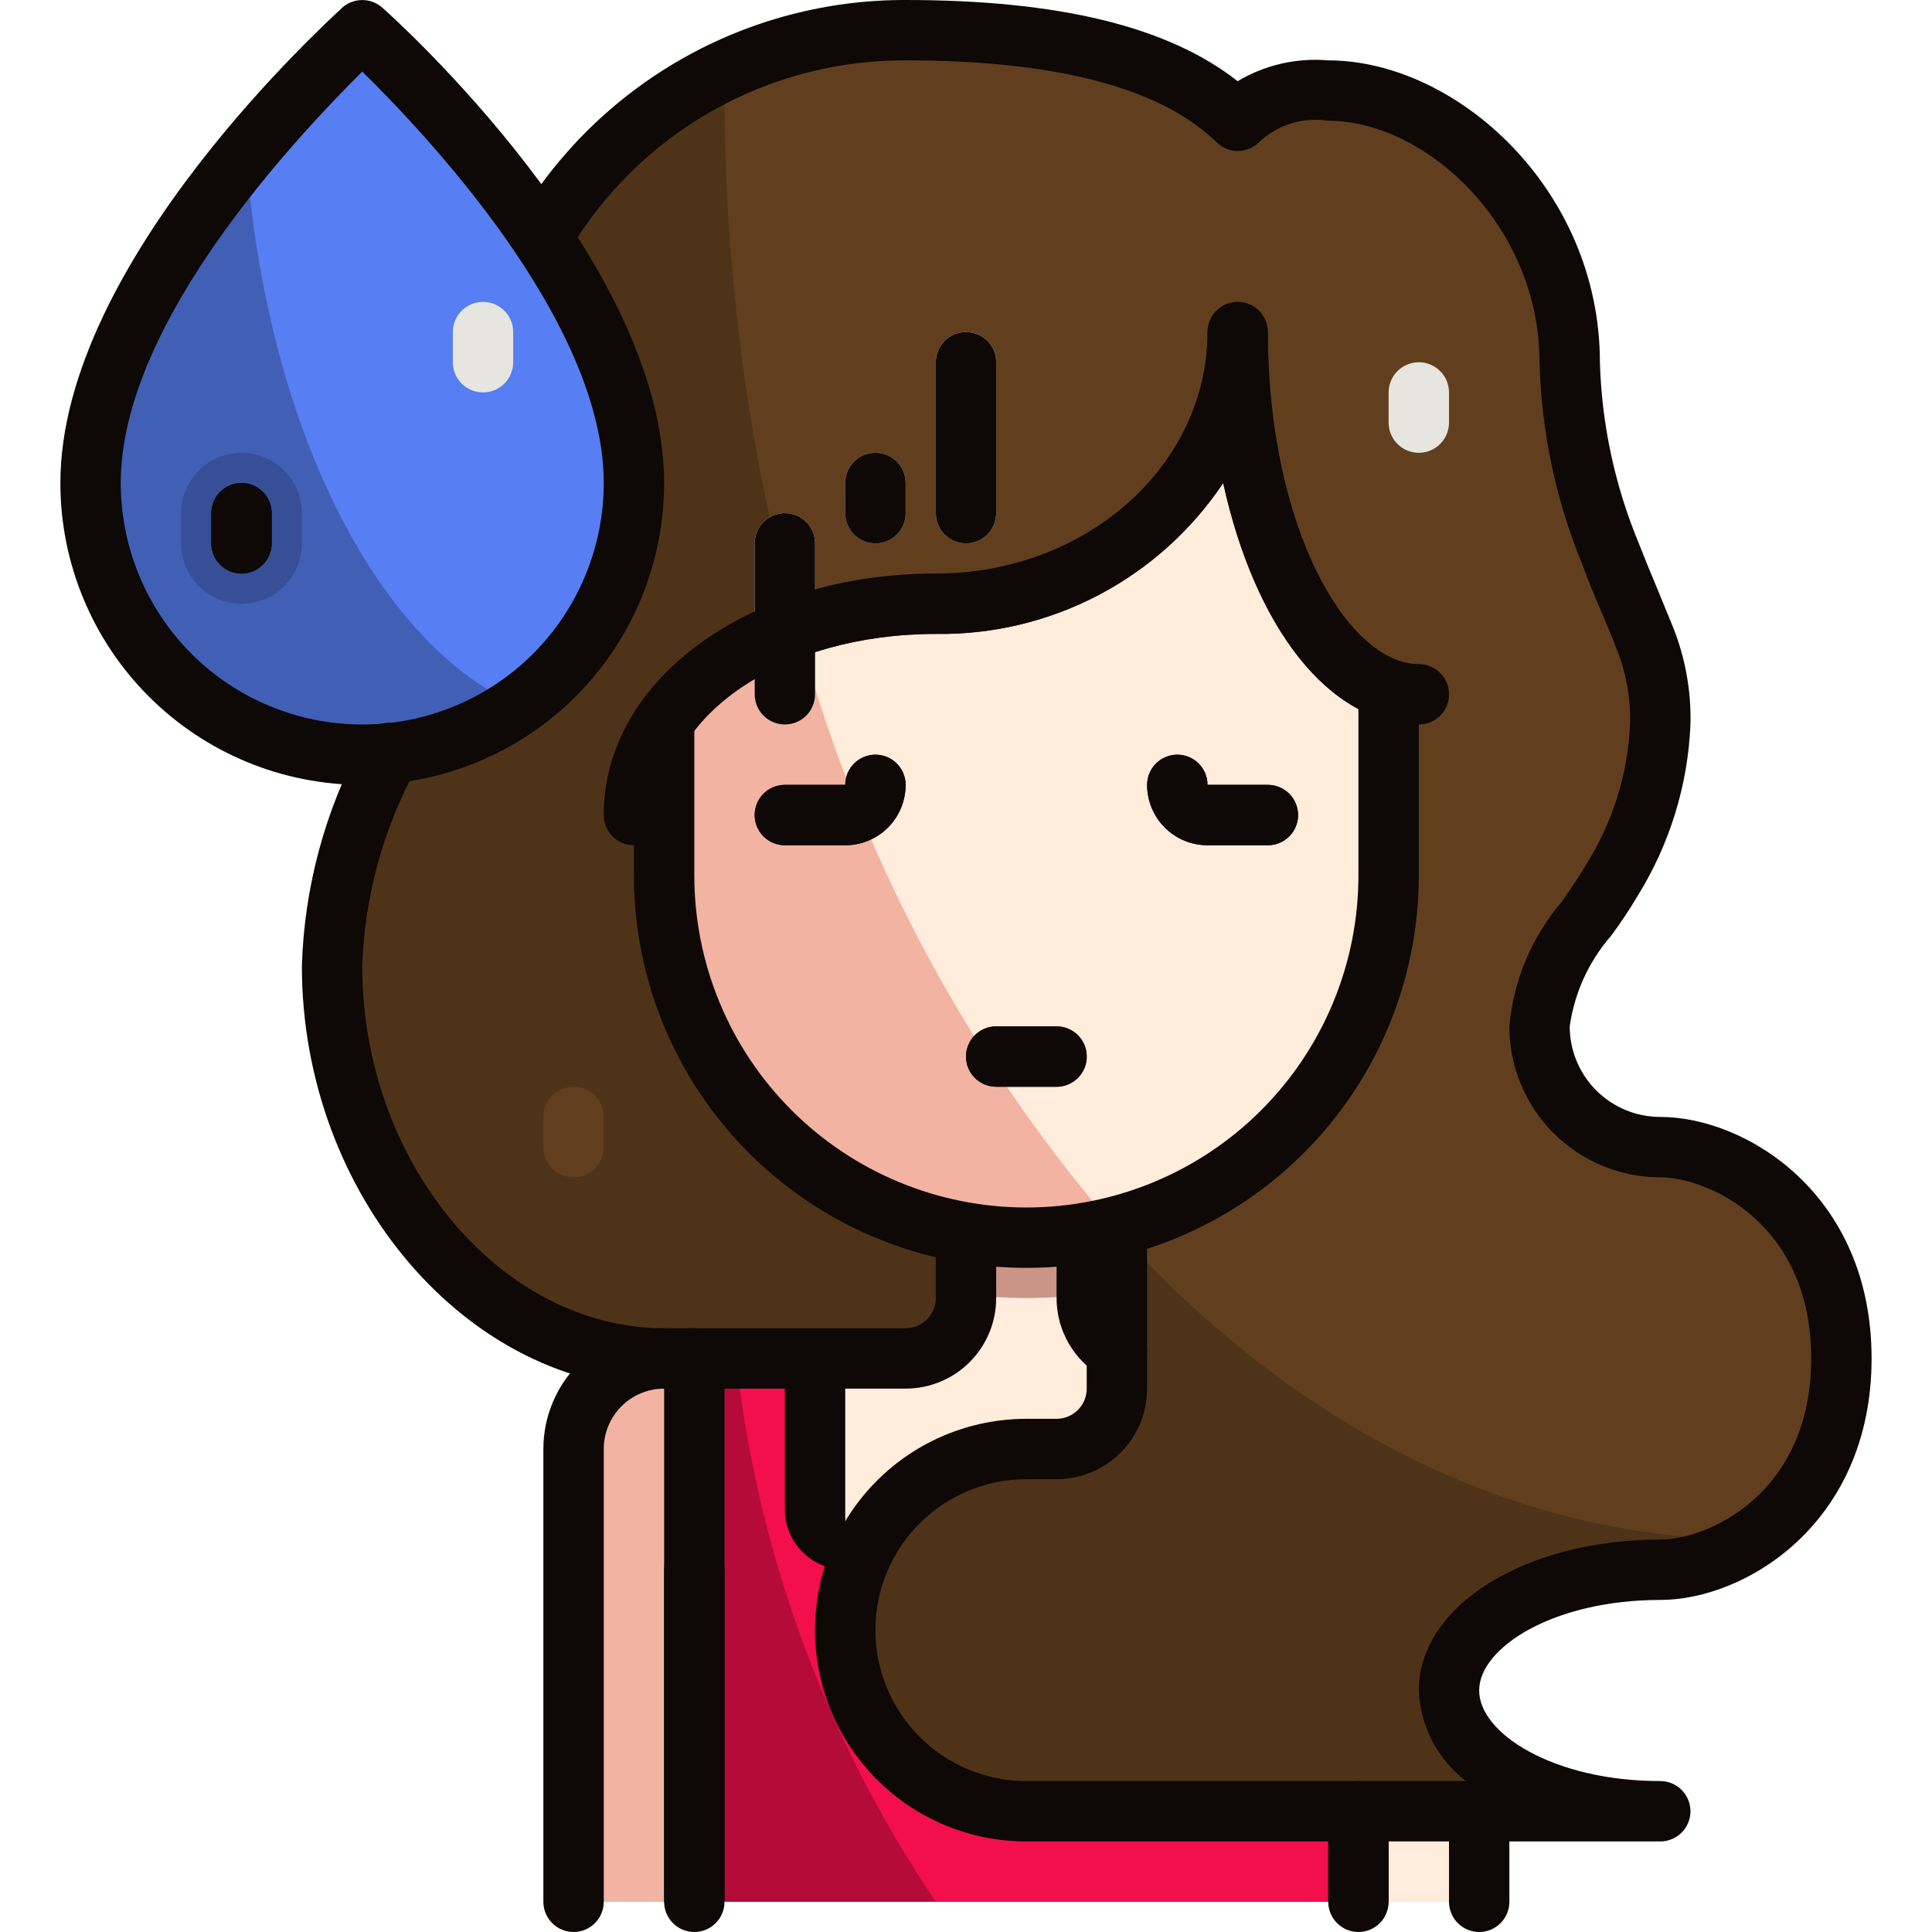 <svg width="100" height="100" viewBox="0 0 94 100" fill="none" xmlns="http://www.w3.org/2000/svg">
  <path d="M73.562 75V98.438H26.688V75C26.688 73.757 27.181 72.564 28.06 71.685C28.939 70.806 30.132 70.312 31.375 70.312H43.875C44.704 70.312 45.499 69.983 46.085 69.397C46.671 68.811 47 68.016 47 67.188V62.5H53.25V67.188C53.25 68.016 53.579 68.811 54.165 69.397C54.751 69.983 55.546 70.312 56.375 70.312H68.875C70.118 70.312 71.311 70.806 72.19 71.685C73.069 72.564 73.562 73.757 73.562 75Z" fill="#F2B3A2" />
  <path d="M73.562 75V98.438H45.438C39.76 90.04 36.21 80.388 35.094 70.312H43.875C44.704 70.312 45.499 69.983 46.085 69.397C46.671 68.811 47 68.016 47 67.188V62.5H53.25V67.188C53.25 68.016 53.579 68.811 54.165 69.397C54.751 69.983 55.546 70.312 56.375 70.312H68.875C70.118 70.312 71.311 70.806 72.19 71.685C73.069 72.564 73.562 73.757 73.562 75Z" fill="#FFECDB" />
  <path d="M67.312 70.312V98.438H32.938V70.312H39.188V78.125C39.188 78.539 39.352 78.937 39.645 79.23C39.938 79.523 40.336 79.688 40.75 79.688H59.5C59.914 79.688 60.312 79.523 60.605 79.23C60.898 78.937 61.062 78.539 61.062 78.125V70.312H67.312Z" fill="#B50B38" />
  <path d="M67.312 70.312V98.438H45.438C39.76 90.04 36.21 80.388 35.094 70.312H39.188V78.125C39.188 78.539 39.352 78.937 39.645 79.23C39.938 79.523 40.336 79.688 40.75 79.688H59.5C59.914 79.688 60.312 79.523 60.605 79.23C60.898 78.937 61.062 78.539 61.062 78.125V70.312H67.312Z" fill="#F20F4B" />
  <path d="M31.375 98.438V81.25C31.375 80.836 31.54 80.438 31.833 80.145C32.126 79.852 32.523 79.688 32.938 79.688C33.352 79.688 33.749 79.852 34.042 80.145C34.335 80.438 34.5 80.836 34.5 81.25V98.438H31.375Z" fill="#0E0806" />
  <path d="M65.75 93.75H68.875V98.438H65.75V93.75Z" fill="#0E0806" />
  <path d="M54.812 70.312V71.875C54.812 72.704 54.483 73.499 53.897 74.085C53.311 74.671 52.516 75 51.688 75H50.125C47.639 75 45.254 75.988 43.496 77.746C41.738 79.504 40.75 81.889 40.75 84.375C40.75 86.861 41.738 89.246 43.496 91.004C45.254 92.762 47.639 93.75 50.125 93.75H82.938C76.891 93.75 72 90.953 72 87.5C72 84.047 76.891 81.25 82.938 81.25C86.391 81.25 92.312 78.125 92.312 70.312C92.312 62.5 86.391 59.375 82.938 59.375C81.28 59.375 79.69 58.717 78.518 57.544C77.346 56.372 76.688 54.783 76.688 53.125C76.688 50.25 79.094 47.938 80.422 45.578C81.947 43.149 82.814 40.365 82.938 37.5C82.976 35.944 82.695 34.396 82.109 32.953C81.547 31.531 80.922 30.078 80.375 28.688C79.079 25.529 78.359 22.163 78.25 18.75C78.25 10.938 71.797 4.688 65.75 4.688C64.902 4.582 64.04 4.668 63.229 4.938C62.418 5.208 61.678 5.657 61.062 6.25C57.469 2.75 51.109 1.562 43.875 1.562C38.073 1.562 32.509 3.867 28.407 7.97C24.305 12.072 22 17.636 22 23.438C21.933 25.509 21.645 27.568 21.141 29.578C20.494 31.937 19.599 34.221 18.469 36.391C16.219 41.031 14.188 44.875 14.188 50C14.188 60.938 21.875 70.312 31.375 70.312H54.812Z" fill="#4E3318" />
  <path d="M92.312 70.313C92.398 72.146 92.011 73.97 91.191 75.611C90.37 77.252 89.142 78.656 87.625 79.688C58.281 79.688 34.5 46.109 34.5 4.688C34.5 4.344 34.5 4.016 34.5 3.672C37.427 2.275 40.631 1.554 43.875 1.563C51.109 1.563 57.469 2.75 61.062 6.25C61.678 5.657 62.418 5.208 63.229 4.938C64.04 4.668 64.902 4.582 65.75 4.688C71.797 4.688 78.25 10.938 78.25 18.75C78.359 22.163 79.079 25.529 80.375 28.688C80.922 30.078 81.547 31.531 82.109 32.953C82.695 34.396 82.976 35.944 82.938 37.5C82.814 40.365 81.947 43.149 80.422 45.578C79.094 47.938 76.688 50.25 76.688 53.125C76.688 54.783 77.346 56.372 78.518 57.544C79.69 58.717 81.28 59.375 82.938 59.375C86.391 59.375 92.312 62.5 92.312 70.313Z" fill="#613F1E" />
  <path d="M43.875 70.312C44.704 70.312 45.499 69.983 46.085 69.397C46.671 68.811 47 68.016 47 67.188V62.5H53.25V67.188C53.253 67.733 53.399 68.268 53.673 68.739C53.947 69.211 54.34 69.602 54.812 69.875V71.875H43.875V70.312Z" fill="#FFECDB" />
  <path d="M53.25 62.5V66.969C51.177 67.26 49.073 67.26 47 66.969V62.5H53.25Z" fill="#CA9587" />
  <path d="M31.375 37.5V45.312C31.375 50.285 33.35 55.054 36.867 58.571C40.383 62.087 45.152 64.062 50.125 64.062C55.098 64.062 59.867 62.087 63.383 58.571C66.9 55.054 68.875 50.285 68.875 45.312V35.672C64.438 34.188 61.062 26.562 61.062 17.188C61.062 25 54.062 31.25 45.438 31.25C39.188 31.25 33.891 33.812 31.375 37.5Z" fill="#F2B3A2" />
  <path d="M68.875 35.672V45.312C68.874 49.494 67.476 53.555 64.903 56.85C62.329 60.145 58.728 62.486 54.672 63.5C46.932 54.535 41.328 43.93 38.281 32.484C40.574 31.651 42.998 31.233 45.438 31.25C54.062 31.25 61.062 25 61.062 17.188C61.062 26.562 64.438 34.188 68.875 35.672Z" fill="#FFECDB" />
  <path d="M29.812 43.75C29.398 43.75 29.001 43.585 28.708 43.292C28.415 42.999 28.25 42.602 28.25 42.188C28.25 35.172 35.797 29.688 45.438 29.688C53.25 29.688 59.5 24.078 59.5 17.188C59.5 16.773 59.665 16.376 59.958 16.083C60.251 15.79 60.648 15.625 61.062 15.625C61.477 15.625 61.874 15.79 62.167 16.083C62.46 16.376 62.625 16.773 62.625 17.188C62.625 27.312 66.75 34.375 70.438 34.375C70.852 34.375 71.249 34.54 71.542 34.833C71.835 35.126 72 35.523 72 35.938C72 36.352 71.835 36.749 71.542 37.042C71.249 37.335 70.852 37.5 70.438 37.5C65.75 37.5 61.938 32.406 60.312 25C58.681 27.439 56.466 29.432 53.868 30.797C51.27 32.161 48.372 32.854 45.438 32.812C37.547 32.812 31.375 36.938 31.375 42.188C31.375 42.602 31.21 42.999 30.917 43.292C30.624 43.585 30.227 43.75 29.812 43.75Z" fill="#412A14" />
  <path d="M70.438 23.438C70.023 23.438 69.626 23.273 69.333 22.98C69.04 22.687 68.875 22.289 68.875 21.875V20.312C68.875 19.898 69.04 19.501 69.333 19.208C69.626 18.915 70.023 18.75 70.438 18.75C70.852 18.75 71.249 18.915 71.542 19.208C71.835 19.501 72 19.898 72 20.312V21.875C72 22.289 71.835 22.687 71.542 22.98C71.249 23.273 70.852 23.438 70.438 23.438Z" fill="#E7E5E0" />
  <path d="M26.688 60.938C26.273 60.938 25.876 60.773 25.583 60.48C25.29 60.187 25.125 59.789 25.125 59.375V57.812C25.125 57.398 25.29 57.001 25.583 56.708C25.876 56.415 26.273 56.25 26.688 56.25C27.102 56.25 27.499 56.415 27.792 56.708C28.085 57.001 28.25 57.398 28.25 57.812V59.375C28.25 59.789 28.085 60.187 27.792 60.48C27.499 60.773 27.102 60.938 26.688 60.938Z" fill="#613F1E" />
  <path d="M37.625 37.5C37.211 37.5 36.813 37.335 36.52 37.042C36.227 36.749 36.062 36.352 36.062 35.938V28.125C36.062 27.711 36.227 27.313 36.52 27.02C36.813 26.727 37.211 26.562 37.625 26.562C38.039 26.562 38.437 26.727 38.73 27.02C39.023 27.313 39.188 27.711 39.188 28.125V35.938C39.188 36.352 39.023 36.749 38.73 37.042C38.437 37.335 38.039 37.5 37.625 37.5Z" fill="#E7E5E0" />
  <path d="M42.312 28.125C41.898 28.125 41.501 27.96 41.208 27.667C40.915 27.374 40.75 26.977 40.75 26.562V25C40.75 24.586 40.915 24.188 41.208 23.895C41.501 23.602 41.898 23.438 42.312 23.438C42.727 23.438 43.124 23.602 43.417 23.895C43.71 24.188 43.875 24.586 43.875 25V26.562C43.875 26.977 43.71 27.374 43.417 27.667C43.124 27.96 42.727 28.125 42.312 28.125Z" fill="#C8C2B5" />
  <path d="M47 28.125C46.586 28.125 46.188 27.96 45.895 27.667C45.602 27.374 45.438 26.977 45.438 26.562V18.75C45.438 18.336 45.602 17.938 45.895 17.645C46.188 17.352 46.586 17.188 47 17.188C47.414 17.188 47.812 17.352 48.105 17.645C48.398 17.938 48.562 18.336 48.562 18.75V26.562C48.562 26.977 48.398 27.374 48.105 27.667C47.812 27.96 47.414 28.125 47 28.125Z" fill="#E7E5E0" />
  <path d="M29.812 25C29.812 28.73 28.331 32.306 25.694 34.944C23.056 37.581 19.48 39.062 15.75 39.062C12.02 39.062 8.444 37.581 5.806 34.944C3.169 32.306 1.688 28.73 1.688 25C1.688 19.016 5.891 12.578 9.688 7.969C11.556 5.694 13.582 3.554 15.75 1.562C15.75 1.562 29.812 14.062 29.812 25Z" fill="#415FB5" />
  <path d="M29.812 25C29.81 27.262 29.262 29.489 28.214 31.494C27.167 33.499 25.652 35.221 23.797 36.516C16.422 33.234 10.766 21.953 9.734 7.969C11.588 5.696 13.598 3.555 15.75 1.562C15.75 1.562 29.812 14.062 29.812 25Z" fill="#577EF2" />
  <path d="M9.5 31.25C8.671 31.25 7.876 30.921 7.29 30.335C6.704 29.749 6.375 28.954 6.375 28.125V26.562C6.375 25.734 6.704 24.939 7.29 24.353C7.876 23.767 8.671 23.438 9.5 23.438C10.329 23.438 11.124 23.767 11.71 24.353C12.296 24.939 12.625 25.734 12.625 26.562V28.125C12.625 28.954 12.296 29.749 11.71 30.335C11.124 30.921 10.329 31.25 9.5 31.25Z" fill="#364F97" />
  <path d="M9.5 29.688C9.086 29.688 8.688 29.523 8.395 29.23C8.102 28.937 7.938 28.539 7.938 28.125V26.562C7.938 26.148 8.102 25.751 8.395 25.458C8.688 25.165 9.086 25 9.5 25C9.914 25 10.312 25.165 10.605 25.458C10.898 25.751 11.062 26.148 11.062 26.562V28.125C11.062 28.539 10.898 28.937 10.605 29.23C10.312 29.523 9.914 29.688 9.5 29.688Z" fill="#0E0806" />
  <path d="M22 20.312C21.586 20.312 21.188 20.148 20.895 19.855C20.602 19.562 20.438 19.164 20.438 18.75V17.188C20.438 16.773 20.602 16.376 20.895 16.083C21.188 15.79 21.586 15.625 22 15.625C22.414 15.625 22.812 15.79 23.105 16.083C23.398 16.376 23.562 16.773 23.562 17.188V18.75C23.562 19.164 23.398 19.562 23.105 19.855C22.812 20.148 22.414 20.312 22 20.312Z" fill="#E7E5E0" />
  <path d="M51.688 56.25H48.562C48.148 56.25 47.751 56.085 47.458 55.792C47.165 55.499 47 55.102 47 54.688C47 54.273 47.165 53.876 47.458 53.583C47.751 53.29 48.148 53.125 48.562 53.125H51.688C52.102 53.125 52.499 53.29 52.792 53.583C53.085 53.876 53.25 54.273 53.25 54.688C53.25 55.102 53.085 55.499 52.792 55.792C52.499 56.085 52.102 56.25 51.688 56.25Z" fill="#0E0806" />
  <path d="M40.75 43.75H37.625C37.211 43.75 36.813 43.585 36.52 43.292C36.227 42.999 36.062 42.602 36.062 42.188C36.062 41.773 36.227 41.376 36.52 41.083C36.813 40.79 37.211 40.625 37.625 40.625H40.75C40.75 40.211 40.915 39.813 41.208 39.52C41.501 39.227 41.898 39.062 42.312 39.062C42.727 39.062 43.124 39.227 43.417 39.52C43.71 39.813 43.875 40.211 43.875 40.625C43.875 41.454 43.546 42.249 42.96 42.835C42.374 43.421 41.579 43.75 40.75 43.75Z" fill="#0E0806" />
  <path d="M62.625 43.75H59.5C58.671 43.75 57.876 43.421 57.29 42.835C56.704 42.249 56.375 41.454 56.375 40.625C56.375 40.211 56.54 39.813 56.833 39.52C57.126 39.227 57.523 39.062 57.938 39.062C58.352 39.062 58.749 39.227 59.042 39.52C59.335 39.813 59.5 40.211 59.5 40.625H62.625C63.039 40.625 63.437 40.79 63.73 41.083C64.023 41.376 64.188 41.773 64.188 42.188C64.188 42.602 64.023 42.999 63.73 43.292C63.437 43.585 63.039 43.75 62.625 43.75Z" fill="#0E0806" />
  <path d="M26.688 100C26.273 100 25.876 99.835 25.583 99.542C25.29 99.249 25.125 98.852 25.125 98.438V75C25.125 73.342 25.784 71.753 26.956 70.581C28.128 69.409 29.717 68.75 31.375 68.75H43.875C44.289 68.75 44.687 68.585 44.98 68.292C45.273 67.999 45.438 67.602 45.438 67.188V64.062C45.438 63.648 45.602 63.251 45.895 62.958C46.188 62.665 46.586 62.5 47 62.5C47.414 62.5 47.812 62.665 48.105 62.958C48.398 63.251 48.562 63.648 48.562 64.062V67.188C48.562 68.431 48.069 69.623 47.19 70.502C46.31 71.381 45.118 71.875 43.875 71.875H31.375C30.546 71.875 29.751 72.204 29.165 72.79C28.579 73.376 28.25 74.171 28.25 75V98.438C28.25 98.852 28.085 99.249 27.792 99.542C27.499 99.835 27.102 100 26.688 100Z" fill="#0E0806" />
  <path d="M32.938 100C32.523 100 32.126 99.835 31.833 99.542C31.54 99.249 31.375 98.852 31.375 98.438V70.312C31.375 69.898 31.54 69.501 31.833 69.208C32.126 68.915 32.523 68.75 32.938 68.75C33.352 68.75 33.749 68.915 34.042 69.208C34.335 69.501 34.5 69.898 34.5 70.312V98.438C34.5 98.852 34.335 99.249 34.042 99.542C33.749 99.835 33.352 100 32.938 100Z" fill="#0E0806" />
  <path d="M73.562 100C73.148 100 72.751 99.835 72.458 99.542C72.165 99.249 72 98.852 72 98.438V93.75C72 93.336 72.165 92.938 72.458 92.645C72.751 92.352 73.148 92.188 73.562 92.188C73.977 92.188 74.374 92.352 74.667 92.645C74.96 92.938 75.125 93.336 75.125 93.75V98.438C75.125 98.852 74.96 99.249 74.667 99.542C74.374 99.835 73.977 100 73.562 100Z" fill="#0E0806" />
  <path d="M54.812 71.453C54.539 71.455 54.269 71.385 54.031 71.25C53.318 70.838 52.726 70.246 52.315 69.533C51.903 68.82 51.687 68.011 51.688 67.188V64.062C51.688 63.648 51.852 63.251 52.145 62.958C52.438 62.665 52.836 62.5 53.25 62.5C53.664 62.5 54.062 62.665 54.355 62.958C54.648 63.251 54.812 63.648 54.812 64.062V67.188C54.811 67.463 54.883 67.734 55.02 67.972C55.157 68.211 55.355 68.409 55.594 68.547C55.951 68.753 56.212 69.092 56.321 69.49C56.429 69.888 56.376 70.313 56.172 70.672C56.034 70.91 55.836 71.108 55.597 71.245C55.359 71.382 55.088 71.454 54.812 71.453Z" fill="#0E0806" />
  <path d="M67.312 100C66.898 100 66.501 99.835 66.208 99.542C65.915 99.249 65.75 98.852 65.75 98.438V93.75C65.75 93.336 65.915 92.938 66.208 92.645C66.501 92.352 66.898 92.188 67.312 92.188C67.727 92.188 68.124 92.352 68.417 92.645C68.71 92.938 68.875 93.336 68.875 93.75V98.438C68.875 98.852 68.71 99.249 68.417 99.542C68.124 99.835 67.727 100 67.312 100Z" fill="#0E0806" />
  <path d="M31.375 71.875C21.219 71.875 12.625 61.859 12.625 50C12.748 45.94 13.818 41.964 15.75 38.391C15.828 38.191 15.947 38.01 16.099 37.858C16.25 37.706 16.432 37.587 16.631 37.508C16.831 37.43 17.045 37.393 17.259 37.4C17.474 37.408 17.684 37.46 17.878 37.552C18.072 37.645 18.244 37.776 18.385 37.938C18.525 38.1 18.631 38.289 18.695 38.494C18.759 38.699 18.781 38.915 18.758 39.128C18.735 39.342 18.669 39.548 18.562 39.734C16.833 42.889 15.87 46.405 15.75 50C15.75 60.156 22.906 68.75 31.375 68.75C31.789 68.75 32.187 68.915 32.48 69.208C32.773 69.501 32.938 69.898 32.938 70.313C32.938 70.727 32.773 71.124 32.48 71.418C32.187 71.71 31.789 71.875 31.375 71.875Z" fill="#0E0806" />
  <path d="M82.936 95.313H50.123C47.222 95.313 44.44 94.16 42.389 92.109C40.338 90.058 39.185 87.276 39.185 84.375C39.185 81.474 40.338 78.692 42.389 76.641C44.44 74.59 47.222 73.438 50.123 73.438H51.685C52.1 73.438 52.497 73.273 52.79 72.98C53.083 72.687 53.248 72.29 53.248 71.875V64.063C53.248 63.648 53.413 63.251 53.706 62.958C53.999 62.665 54.396 62.5 54.81 62.5C55.225 62.5 55.622 62.665 55.915 62.958C56.208 63.251 56.373 63.648 56.373 64.063V71.875C56.373 73.118 55.879 74.311 55 75.19C54.121 76.069 52.929 76.563 51.685 76.563H50.123C48.051 76.563 46.064 77.386 44.599 78.851C43.134 80.316 42.31 82.303 42.31 84.375C42.31 86.447 43.134 88.434 44.599 89.899C46.064 91.365 48.051 92.188 50.123 92.188H72.873C72.149 91.632 71.556 90.924 71.135 90.114C70.713 89.304 70.475 88.412 70.436 87.5C70.436 83.125 75.92 79.688 82.936 79.688C85.389 79.688 90.748 77.328 90.748 70.313C90.748 63.297 85.389 60.938 82.936 60.938C80.864 60.938 78.876 60.114 77.411 58.649C75.946 57.184 75.123 55.197 75.123 53.125C75.336 50.751 76.281 48.502 77.826 46.688C78.279 46.031 78.717 45.406 79.061 44.813C80.455 42.618 81.252 40.097 81.373 37.5C81.412 36.142 81.167 34.79 80.654 33.531C80.42 32.922 80.154 32.297 79.889 31.672C79.623 31.047 79.217 30.11 78.92 29.266C77.538 25.927 76.78 22.363 76.686 18.75C76.686 11.688 70.811 6.25 65.748 6.25C65.106 6.149 64.45 6.197 63.83 6.389C63.21 6.582 62.642 6.913 62.17 7.359C61.877 7.65 61.481 7.814 61.068 7.814C60.656 7.814 60.26 7.65 59.967 7.359C57.076 4.547 51.685 3.125 43.873 3.125C40.366 3.111 36.917 4.012 33.864 5.738C30.812 7.464 28.262 9.957 26.467 12.969C26.239 13.282 25.904 13.499 25.525 13.579C25.147 13.659 24.752 13.595 24.418 13.401C24.083 13.206 23.833 12.895 23.715 12.526C23.597 12.158 23.62 11.759 23.779 11.406C25.847 7.922 28.789 5.037 32.312 3.037C35.836 1.036 39.821 -0.01 43.873 7.67643e-05C51.81 7.67643e-05 57.467 1.375 61.06 4.203C62.471 3.36 64.111 2.983 65.748 3.125C72.389 3.125 79.811 9.813 79.811 18.75C79.905 21.972 80.588 25.149 81.826 28.125C82.123 28.891 82.451 29.688 82.779 30.469L83.561 32.375C84.224 34 84.543 35.745 84.498 37.5C84.366 40.633 83.43 43.678 81.779 46.344C81.353 47.066 80.889 47.765 80.389 48.438C79.237 49.76 78.493 51.388 78.248 53.125C78.248 54.368 78.742 55.561 79.621 56.44C80.5 57.319 81.692 57.813 82.936 57.813C87.342 57.813 93.873 61.781 93.873 70.313C93.873 78.844 87.342 82.813 82.936 82.813C77.404 82.813 73.561 85.281 73.561 87.5C73.561 89.719 77.404 92.188 82.936 92.188C83.35 92.188 83.747 92.352 84.04 92.645C84.333 92.938 84.498 93.336 84.498 93.75C84.498 94.165 84.333 94.562 84.04 94.855C83.747 95.148 83.35 95.313 82.936 95.313Z" fill="#0E0806" />
  <path d="M40.75 81.25C39.921 81.25 39.126 80.921 38.54 80.335C37.954 79.749 37.625 78.954 37.625 78.125V70.312H40.75V81.25Z" fill="#0E0806" />
  <path d="M50.125 65.625C44.738 65.625 39.571 63.485 35.762 59.676C31.953 55.866 29.812 50.7 29.812 45.312V37.5C29.812 37.086 29.977 36.688 30.27 36.395C30.563 36.102 30.961 35.938 31.375 35.938C31.789 35.938 32.187 36.102 32.48 36.395C32.773 36.688 32.938 37.086 32.938 37.5V45.312C32.938 49.871 34.748 54.243 37.972 57.466C41.195 60.689 45.567 62.5 50.125 62.5C54.683 62.5 59.055 60.689 62.278 57.466C65.502 54.243 67.312 49.871 67.312 45.312V35.938C67.312 35.523 67.477 35.126 67.77 34.833C68.063 34.54 68.461 34.375 68.875 34.375C69.289 34.375 69.687 34.54 69.98 34.833C70.273 35.126 70.438 35.523 70.438 35.938V45.312C70.438 50.7 68.297 55.866 64.488 59.676C60.679 63.485 55.512 65.625 50.125 65.625Z" fill="#0E0806" />
  <path d="M29.812 43.75C29.398 43.75 29.001 43.585 28.708 43.292C28.415 42.999 28.25 42.602 28.25 42.188C28.25 35.172 35.797 29.688 45.438 29.688C53.25 29.688 59.5 24.078 59.5 17.188C59.5 16.773 59.665 16.376 59.958 16.083C60.251 15.79 60.648 15.625 61.062 15.625C61.477 15.625 61.874 15.79 62.167 16.083C62.46 16.376 62.625 16.773 62.625 17.188C62.625 27.312 66.75 34.375 70.438 34.375C70.852 34.375 71.249 34.54 71.542 34.833C71.835 35.126 72 35.523 72 35.938C72 36.352 71.835 36.749 71.542 37.042C71.249 37.335 70.852 37.5 70.438 37.5C65.75 37.5 61.938 32.406 60.312 25C58.681 27.439 56.466 29.432 53.868 30.797C51.27 32.161 48.372 32.854 45.438 32.812C37.547 32.812 31.375 36.938 31.375 42.188C31.375 42.602 31.21 42.999 30.917 43.292C30.624 43.585 30.227 43.75 29.812 43.75Z" fill="#0E0806" />
  <path d="M15.75 40.625C13.698 40.625 11.666 40.221 9.771 39.436C7.875 38.65 6.152 37.499 4.701 36.048C1.771 33.118 0.125 29.144 0.125 25C0.125 13.5 14.188 0.922 14.719 0.391C15.004 0.14 15.37 0.002 15.75 0.002C16.13 0.002 16.496 0.14 16.781 0.391C17.391 0.922 31.375 13.5 31.375 25C31.375 29.144 29.729 33.118 26.799 36.048C23.868 38.979 19.894 40.625 15.75 40.625ZM15.75 3.703C12.625 6.828 3.25 16.578 3.25 25C3.25 28.315 4.567 31.495 6.911 33.839C9.255 36.183 12.435 37.5 15.75 37.5C19.065 37.5 22.245 36.183 24.589 33.839C26.933 31.495 28.25 28.315 28.25 25C28.25 16.578 18.875 6.781 15.75 3.703Z" fill="#0E0806" />
  <path d="M9.5 29.688C9.086 29.688 8.688 29.523 8.395 29.23C8.102 28.937 7.938 28.539 7.938 28.125V26.562C7.938 26.148 8.102 25.751 8.395 25.458C8.688 25.165 9.086 25 9.5 25C9.914 25 10.312 25.165 10.605 25.458C10.898 25.751 11.062 26.148 11.062 26.562V28.125C11.062 28.539 10.898 28.937 10.605 29.23C10.312 29.523 9.914 29.688 9.5 29.688Z" fill="#0E0806" />
  <path d="M37.625 37.5C37.211 37.5 36.813 37.335 36.52 37.042C36.227 36.749 36.062 36.352 36.062 35.938V28.125C36.062 27.711 36.227 27.313 36.52 27.02C36.813 26.727 37.211 26.562 37.625 26.562C38.039 26.562 38.437 26.727 38.73 27.02C39.023 27.313 39.188 27.711 39.188 28.125V35.938C39.188 36.352 39.023 36.749 38.73 37.042C38.437 37.335 38.039 37.5 37.625 37.5Z" fill="#0E0806" />
  <path d="M42.312 28.125C41.898 28.125 41.501 27.96 41.208 27.667C40.915 27.374 40.75 26.977 40.75 26.562V25C40.75 24.586 40.915 24.188 41.208 23.895C41.501 23.602 41.898 23.438 42.312 23.438C42.727 23.438 43.124 23.602 43.417 23.895C43.71 24.188 43.875 24.586 43.875 25V26.562C43.875 26.977 43.71 27.374 43.417 27.667C43.124 27.96 42.727 28.125 42.312 28.125Z" fill="#0E0806" />
  <path d="M47 28.125C46.586 28.125 46.188 27.96 45.895 27.667C45.602 27.374 45.438 26.977 45.438 26.562V18.75C45.438 18.336 45.602 17.938 45.895 17.645C46.188 17.352 46.586 17.188 47 17.188C47.414 17.188 47.812 17.352 48.105 17.645C48.398 17.938 48.562 18.336 48.562 18.75V26.562C48.562 26.977 48.398 27.374 48.105 27.667C47.812 27.96 47.414 28.125 47 28.125Z" fill="#0E0806" />
  <path d="M51.688 56.25H48.562C48.148 56.25 47.751 56.085 47.458 55.792C47.165 55.499 47 55.102 47 54.688C47 54.273 47.165 53.876 47.458 53.583C47.751 53.29 48.148 53.125 48.562 53.125H51.688C52.102 53.125 52.499 53.29 52.792 53.583C53.085 53.876 53.25 54.273 53.25 54.688C53.25 55.102 53.085 55.499 52.792 55.792C52.499 56.085 52.102 56.25 51.688 56.25Z" fill="#0E0806" />
  <path d="M40.75 43.75H37.625C37.211 43.75 36.813 43.585 36.52 43.292C36.227 42.999 36.062 42.602 36.062 42.188C36.062 41.773 36.227 41.376 36.52 41.083C36.813 40.79 37.211 40.625 37.625 40.625H40.75C40.75 40.211 40.915 39.813 41.208 39.52C41.501 39.227 41.898 39.062 42.312 39.062C42.727 39.062 43.124 39.227 43.417 39.52C43.71 39.813 43.875 40.211 43.875 40.625C43.875 41.454 43.546 42.249 42.96 42.835C42.374 43.421 41.579 43.75 40.75 43.75Z" fill="#0E0806" />
  <path d="M62.625 43.75H59.5C58.671 43.75 57.876 43.421 57.29 42.835C56.704 42.249 56.375 41.454 56.375 40.625C56.375 40.211 56.54 39.813 56.833 39.52C57.126 39.227 57.523 39.062 57.938 39.062C58.352 39.062 58.749 39.227 59.042 39.52C59.335 39.813 59.5 40.211 59.5 40.625H62.625C63.039 40.625 63.437 40.79 63.73 41.083C64.023 41.376 64.188 41.773 64.188 42.188C64.188 42.602 64.023 42.999 63.73 43.292C63.437 43.585 63.039 43.75 62.625 43.75Z" fill="#0E0806" />
</svg>